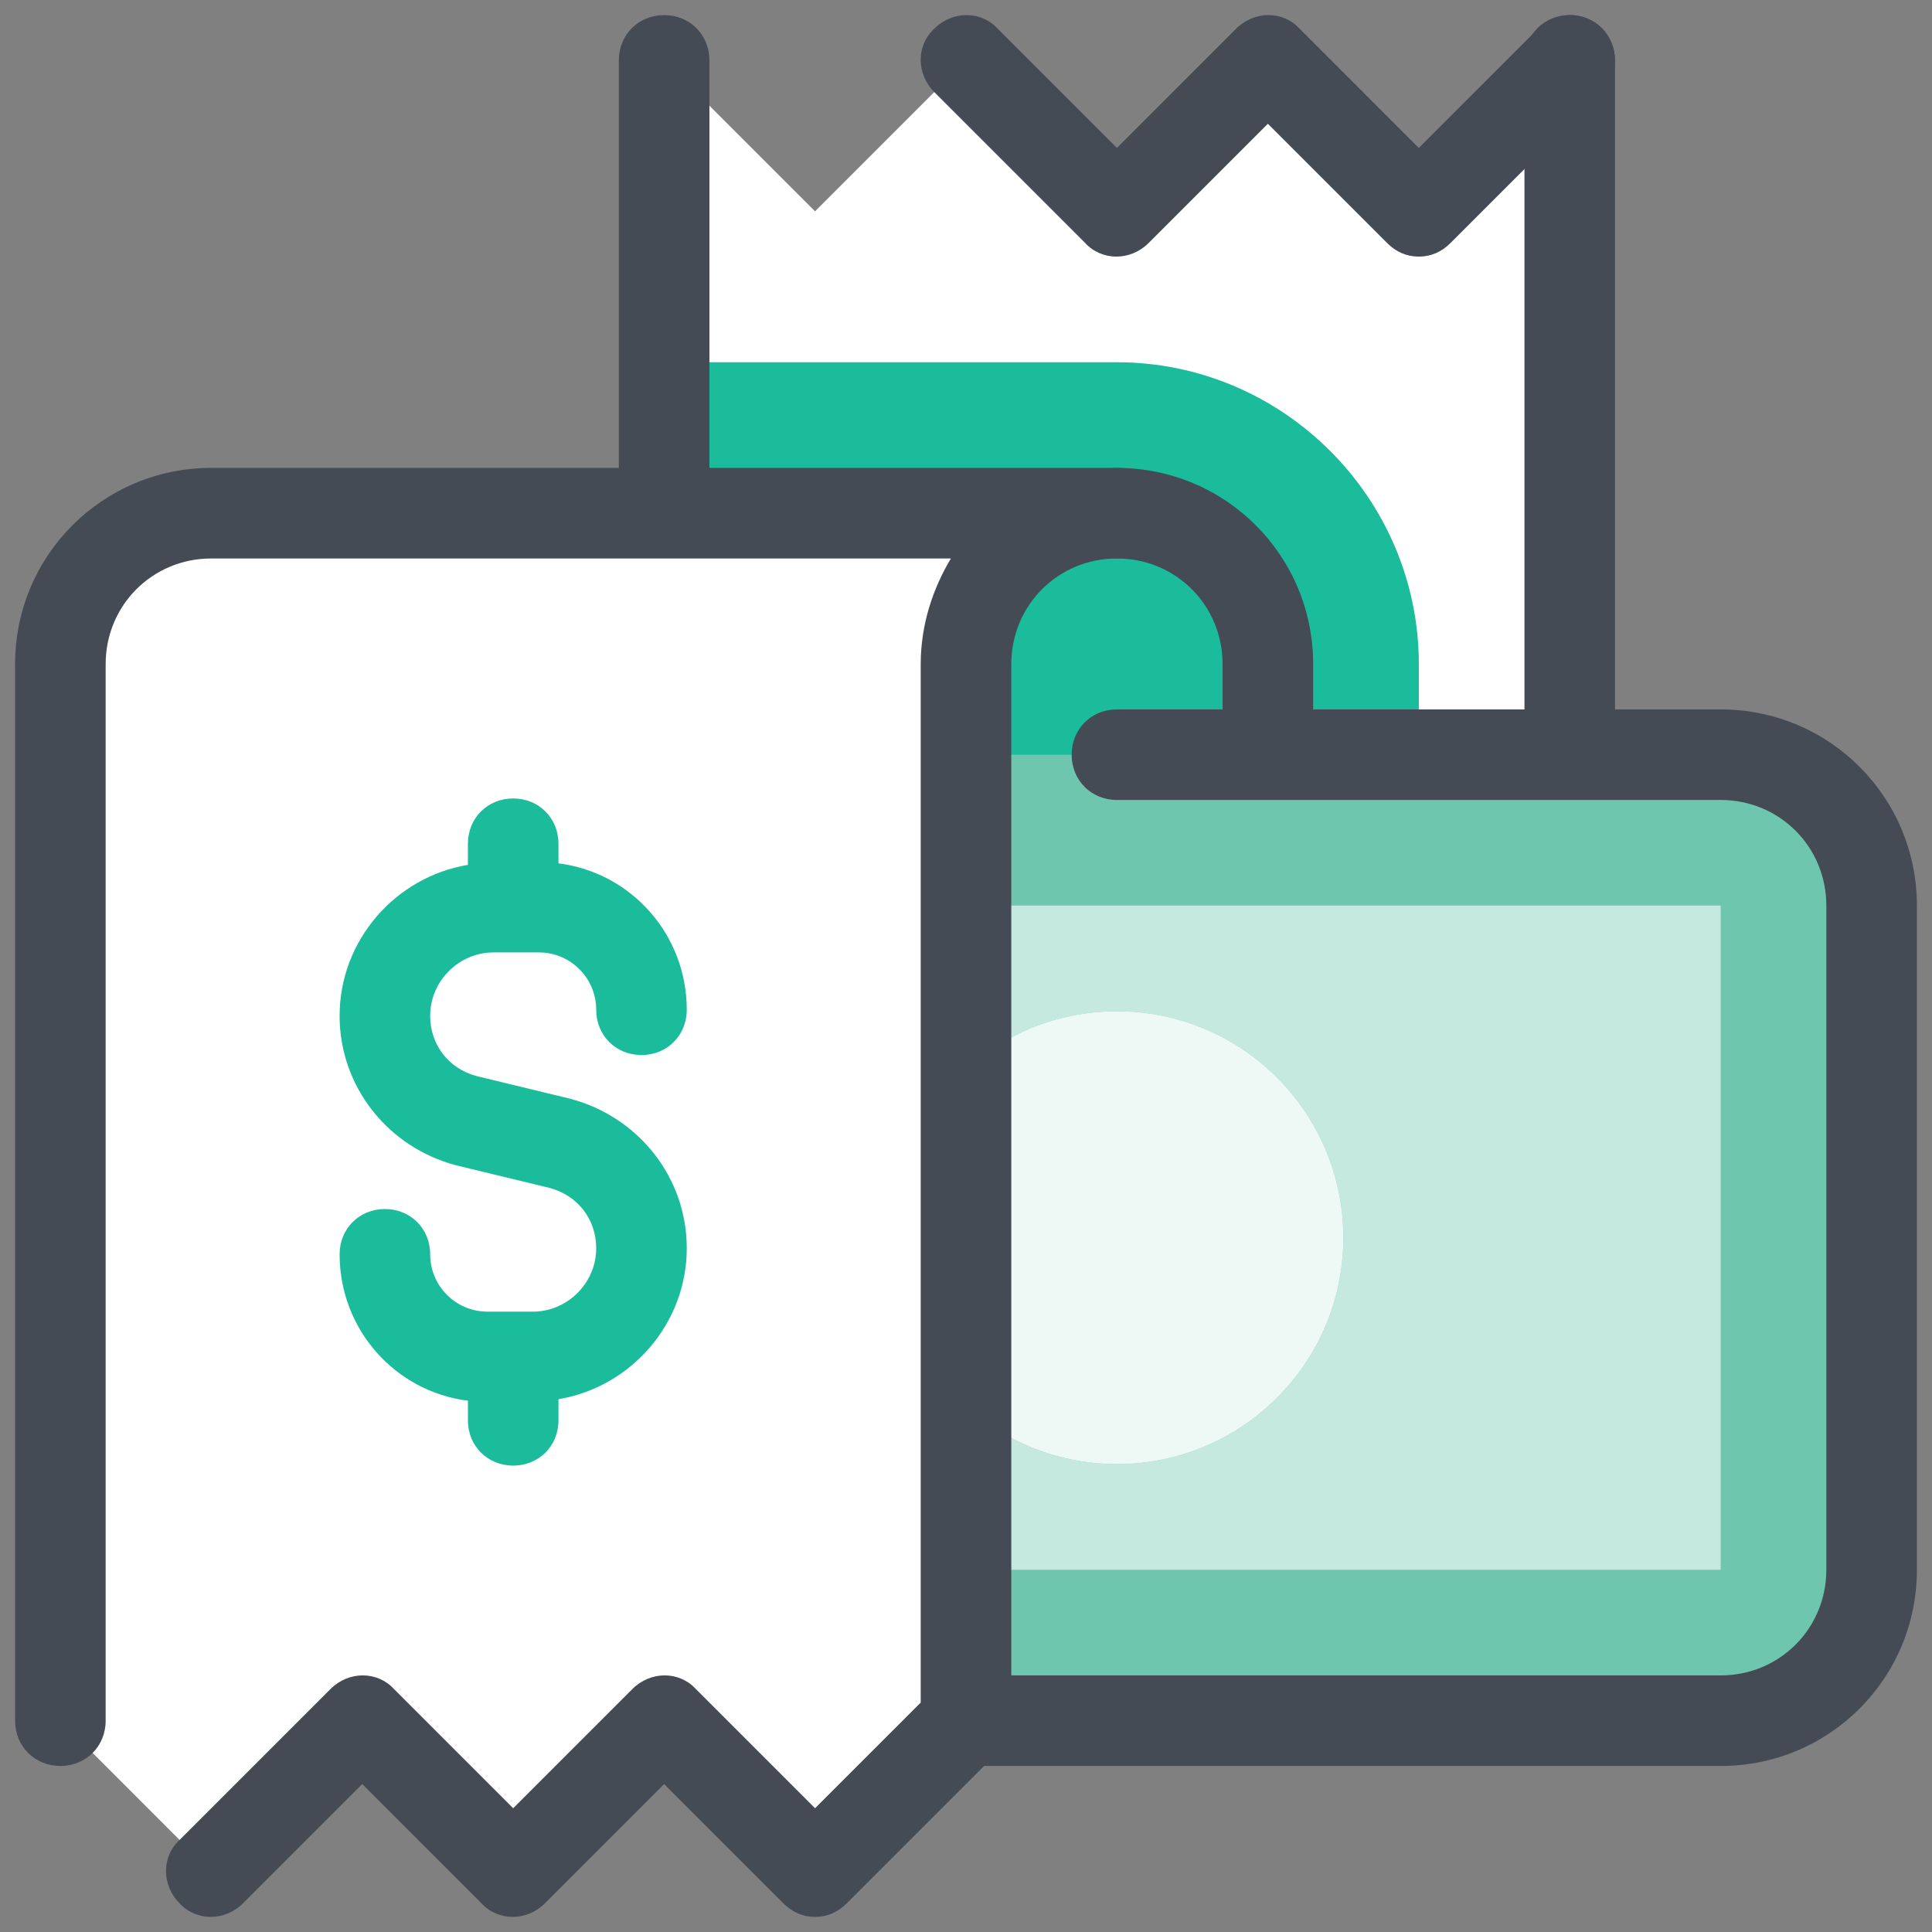 <svg version="1.1" xmlns="http://www.w3.org/2000/svg" xmlns:xlink="http://www.w3.org/1999/xlink" viewBox="0 0 172 172"><rect x="0" y="0" width="172" height="172" fill="#808080" stroke="none"/><g fill="none" fill-rule="nonzero" stroke="none" stroke-width="1" stroke-linecap="butt" stroke-linejoin="miter" stroke-miterlimit="10" stroke-dasharray="" stroke-dashoffset="0" font-family="none" font-weight="none" font-size="none" text-anchor="none" style="mix-blend-mode: normal"><path d="M0,172v-172h172v172z" fill="none"></path><g><path d="M59.125,5.375v141.094l67.188,-6.719c7.391,0 13.438,-6.047 13.438,-13.438v-120.938l-13.438,13.438l-13.438,-13.438l-13.438,13.438l-13.438,-13.438l-13.438,13.438z" fill="#ffffff"></path><path d="M126.312,22.844c-1.075,0 -2.016,-0.403 -2.822,-1.209l-10.616,-10.616l-10.616,10.616c-1.613,1.613 -4.166,1.613 -5.644,0l-13.438,-13.438c-1.613,-1.613 -1.613,-4.166 0,-5.644c1.613,-1.613 4.166,-1.613 5.644,0l10.616,10.616l10.616,-10.616c1.613,-1.613 4.166,-1.613 5.644,0l10.616,10.616l10.616,-10.616c1.613,-1.613 4.166,-1.613 5.644,0c1.613,1.613 1.613,4.166 0,5.644l-13.438,13.438c-0.806,0.806 -1.747,1.209 -2.822,1.209z" fill="#444b54"></path><path d="M99.438,32.25h-40.312v107.5h67.188v-80.625c0,-14.781 -12.094,-26.875 -26.875,-26.875z" fill="#1abc9c"></path><path d="M59.125,48.375c-2.284,0 -4.031,-1.747 -4.031,-4.031v-38.969c0,-2.284 1.747,-4.031 4.031,-4.031c2.284,0 4.031,1.747 4.031,4.031v38.969c0,2.284 -1.747,4.031 -4.031,4.031z" fill="#444b54"></path><path d="M86,139.75v-80.625c0,-7.391 6.047,-13.438 13.438,-13.438v0c7.391,0 13.438,6.047 13.438,13.438v67.188c0,7.391 6.047,13.438 13.438,13.438v0c3.763,0 -40.312,0 -40.312,0z" fill="#1abc9c"></path><path d="M126.312,143.781c-2.284,0 -4.031,-1.747 -4.031,-4.031c0,-2.284 1.747,-4.031 4.031,-4.031c5.241,0 9.406,-4.166 9.406,-9.406v-120.938c0,-2.284 1.747,-4.031 4.031,-4.031c2.284,0 4.031,1.747 4.031,4.031v120.938c0,9.675 -7.794,17.469 -17.469,17.469z" fill="#444b54"></path><path d="M126.312,143.781h-26.875c-2.284,0 -4.031,-1.747 -4.031,-4.031c0,-2.284 1.747,-4.031 4.031,-4.031h12.094c-1.747,-2.688 -2.688,-5.912 -2.688,-9.406v-67.188c0,-5.241 -4.166,-9.406 -9.406,-9.406c-2.284,0 -4.031,-1.747 -4.031,-4.031c0,-2.284 1.747,-4.031 4.031,-4.031c9.675,0 17.469,7.794 17.469,17.469v67.188c0,5.241 4.166,9.406 9.406,9.406c2.284,0 4.031,1.747 4.031,4.031c0,2.284 -1.747,4.031 -4.031,4.031z" fill="#444b54"></path><path d="M86,67.188h67.188c7.391,0 13.438,6.047 13.438,13.438v59.125c0,7.391 -6.047,13.438 -13.438,13.438h-107.5c-7.391,0 -13.438,-6.047 -13.438,-13.438l53.75,-72.562" fill="#6ec6af"></path><path d="M99.438,130.344c-11.132,0 -20.156,-9.025 -20.156,-20.156c0,-11.132 9.025,-20.156 20.156,-20.156c11.132,0 20.156,9.025 20.156,20.156c0,11.132 -9.025,20.156 -20.156,20.156M153.188,80.625h-77.141l-30.359,40.984v18.141h107.5v-59.125" fill="#c5e8df"></path><path d="M99.438,90.031c-11.132,0 -20.156,9.025 -20.156,20.156c0,11.132 9.025,20.156 20.156,20.156c11.132,0 20.156,-9.025 20.156,-20.156c0,-11.132 -9.025,-20.156 -20.156,-20.156" fill="#eef8f5"></path><path d="M153.188,157.219h-107.5c-9.675,0 -17.469,-7.794 -17.469,-17.469c0,-2.284 1.747,-4.031 4.031,-4.031c2.284,0 4.031,1.747 4.031,4.031c0,5.241 4.166,9.406 9.406,9.406h107.5c5.241,0 9.406,-4.166 9.406,-9.406v-59.125c0,-5.241 -4.166,-9.406 -9.406,-9.406h-53.75c-2.284,0 -4.031,-1.747 -4.031,-4.031c0,-2.284 1.747,-4.031 4.031,-4.031h53.75c9.675,0 17.469,7.794 17.469,17.469v59.125c0,9.675 -7.794,17.469 -17.469,17.469z" fill="#444b54"></path><path d="M5.375,153.188v-94.062c0,-7.391 6.047,-13.438 13.438,-13.438h80.625v0c-7.391,0 -13.438,6.047 -13.438,13.438v94.062l-13.438,13.438l-13.438,-13.438l-13.438,13.438l-13.438,-13.438l-13.438,13.438z" fill="#ffffff"></path><path d="M50.794,97.825l-8.331,-2.016c-2.553,-0.672 -4.166,-2.822 -4.166,-5.375c0,-3.091 2.553,-5.644 5.644,-5.644h4.031c2.822,0 5.106,2.284 5.106,5.106c0,2.284 1.747,4.031 4.031,4.031c2.284,0 4.031,-1.747 4.031,-4.031c0,-6.719 -4.972,-12.228 -11.422,-13.034v-1.747c0,-2.284 -1.747,-4.031 -4.031,-4.031c-2.284,0 -4.031,1.747 -4.031,4.031v1.881c-6.45,1.075 -11.422,6.719 -11.422,13.438c0,6.316 4.3,11.691 10.347,13.303l8.331,2.016c2.553,0.672 4.166,2.822 4.166,5.375c0,3.091 -2.553,5.644 -5.644,5.644h-4.031c-2.822,0 -5.106,-2.284 -5.106,-5.106c0,-2.284 -1.747,-4.031 -4.031,-4.031c-2.284,0 -4.031,1.747 -4.031,4.031c0,6.719 4.972,12.228 11.422,13.034v1.747c0,2.284 1.747,4.031 4.031,4.031c2.284,0 4.031,-1.747 4.031,-4.031v-1.881c6.45,-1.075 11.422,-6.719 11.422,-13.438c0,-6.316 -4.3,-11.691 -10.347,-13.303z" fill="#1abc9c"></path><path d="M72.562,170.656c-1.075,0 -2.016,-0.403 -2.822,-1.209l-10.616,-10.616l-10.616,10.616c-1.613,1.613 -4.166,1.613 -5.644,0l-10.616,-10.616l-10.616,10.616c-1.613,1.613 -4.166,1.613 -5.644,0c-1.613,-1.613 -1.613,-4.166 0,-5.644l13.438,-13.438c1.613,-1.613 4.166,-1.613 5.644,0l10.616,10.616l10.616,-10.616c1.613,-1.613 4.166,-1.613 5.644,0l10.616,10.616l9.406,-9.406v-92.45c0,-3.494 1.075,-6.719 2.688,-9.406h-65.844c-5.241,0 -9.406,4.166 -9.406,9.406v94.062c0,2.284 -1.747,4.031 -4.031,4.031c-2.284,0 -4.031,-1.747 -4.031,-4.031v-94.062c0,-9.675 7.794,-17.469 17.469,-17.469h80.625c2.284,0 4.031,1.747 4.031,4.031c0,2.284 -1.747,4.031 -4.031,4.031c-5.241,0 -9.406,4.166 -9.406,9.406v94.062c0,1.075 -0.403,2.15 -1.209,2.822l-13.438,13.438c-0.806,0.806 -1.747,1.209 -2.822,1.209z" fill="#444b54"></path></g></g></svg>